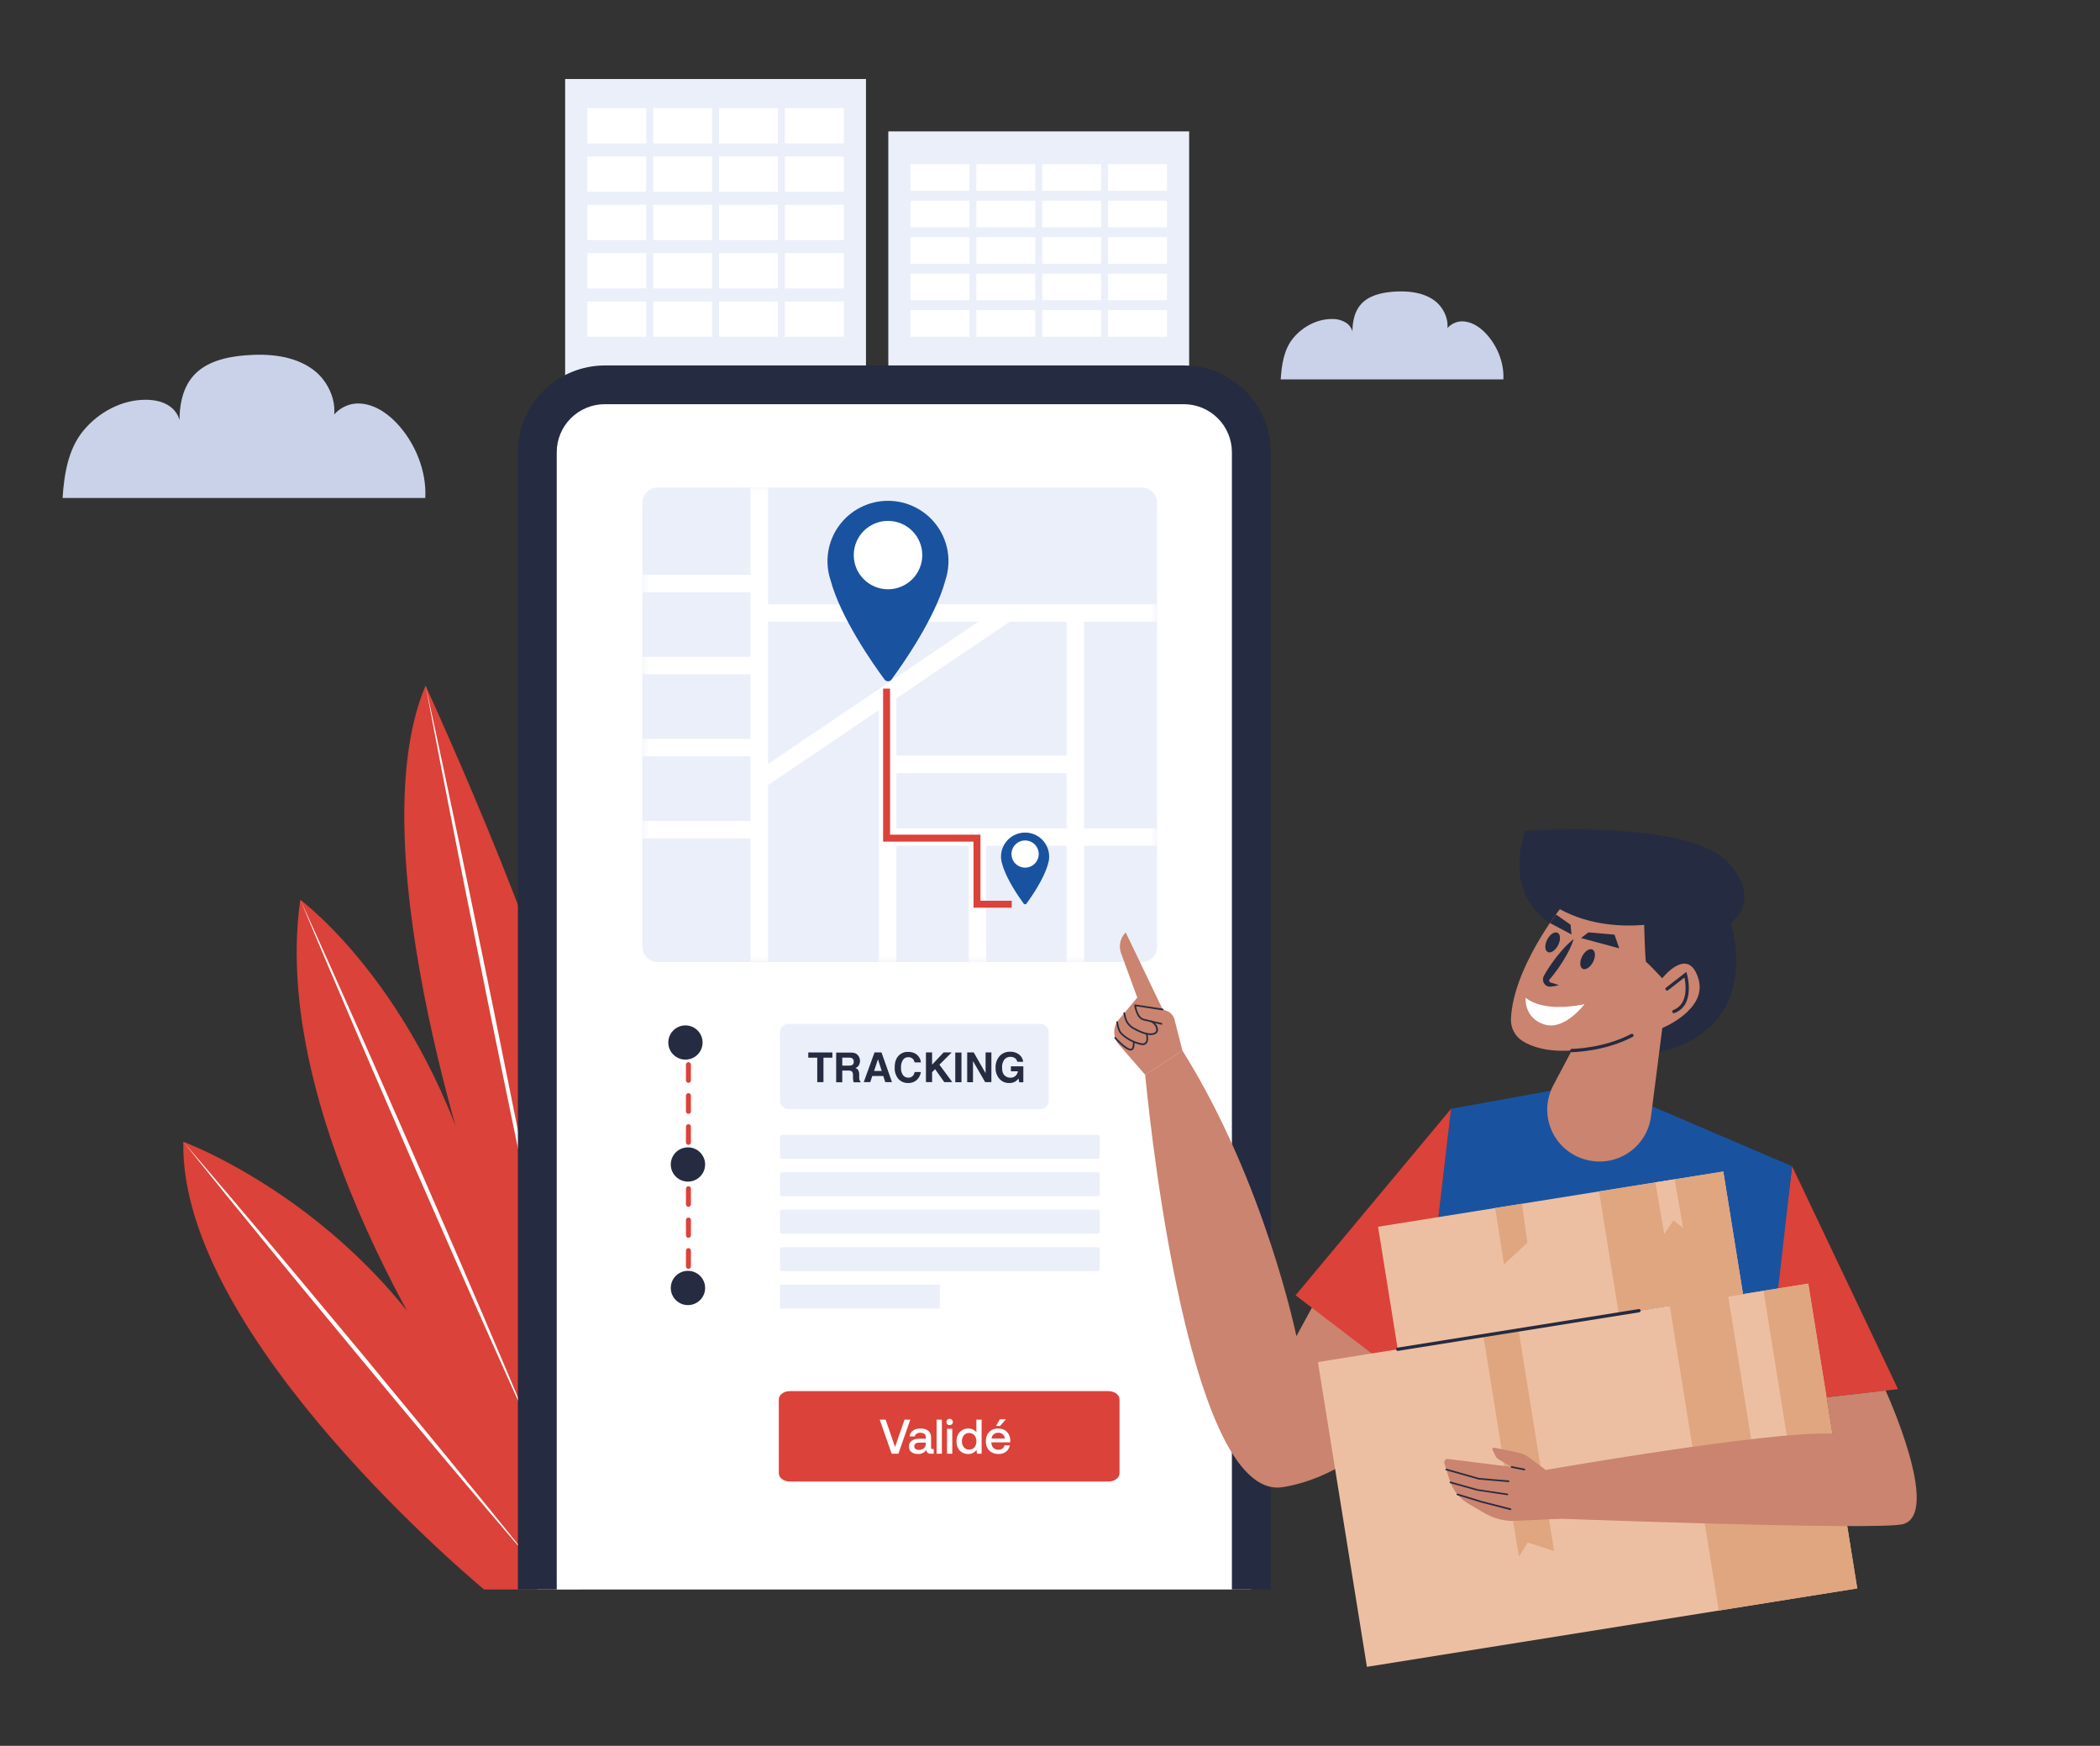 <svg width="302" height="251" viewBox="0 0 302 251" fill="none" xmlns="http://www.w3.org/2000/svg">
<rect x="0" y="0" width="302" height="251" fill="#333333" stroke="none"/>
<path d="M124.535 11.36H81.273V137.817H124.535V11.36Z" fill="#EBEFF9"/>
<path d="M92.933 15.552H84.465V20.625H92.933V15.552Z" fill="white"/>
<path d="M102.403 15.552H93.935V20.625H102.403V15.552Z" fill="white"/>
<path d="M111.871 15.552H103.402V20.625H111.871V15.552Z" fill="white"/>
<path d="M121.341 15.552H112.872V20.625H121.341V15.552Z" fill="white"/>
<path d="M92.933 22.5H84.465V27.572H92.933V22.5Z" fill="white"/>
<path d="M102.403 22.5H93.935V27.572H102.403V22.5Z" fill="white"/>
<path d="M111.871 22.5H103.402V27.572H111.871V22.5Z" fill="white"/>
<path d="M121.341 22.5H112.872V27.572H121.341V22.5Z" fill="white"/>
<path d="M92.933 29.445H84.465V34.517H92.933V29.445Z" fill="white"/>
<path d="M102.403 29.445H93.935V34.517H102.403V29.445Z" fill="white"/>
<path d="M111.871 29.445H103.402V34.517H111.871V29.445Z" fill="white"/>
<path d="M121.341 29.445H112.872V34.517H121.341V29.445Z" fill="white"/>
<path d="M92.933 36.392H84.465V41.465H92.933V36.392Z" fill="white"/>
<path d="M102.403 36.392H93.935V41.465H102.403V36.392Z" fill="white"/>
<path d="M111.871 36.392H103.402V41.465H111.871V36.392Z" fill="white"/>
<path d="M121.341 36.392H112.872V41.465H121.341V36.392Z" fill="white"/>
<path d="M92.933 43.34H84.465V48.413H92.933V43.34Z" fill="white"/>
<path d="M102.403 43.34H93.935V48.413H102.403V43.34Z" fill="white"/>
<path d="M111.871 43.34H103.402V48.413H111.871V43.34Z" fill="white"/>
<path d="M121.341 43.34H112.872V48.413H121.341V43.34Z" fill="white"/>
<path d="M171.01 18.89H127.748V137.817H171.01V18.89Z" fill="#EBEFF9"/>
<path d="M139.411 23.604H130.942V27.432H139.411V23.604Z" fill="white"/>
<path d="M148.879 23.604H140.41V27.432H148.879V23.604Z" fill="white"/>
<path d="M158.348 23.604H149.88V27.432H158.348V23.604Z" fill="white"/>
<path d="M167.819 23.604H159.351V27.432H167.819V23.604Z" fill="white"/>
<path d="M139.411 28.847H130.942V32.675H139.411V28.847Z" fill="white"/>
<path d="M148.879 28.847H140.41V32.675H148.879V28.847Z" fill="white"/>
<path d="M158.348 28.847H149.88V32.675H158.348V28.847Z" fill="white"/>
<path d="M167.819 28.847H159.351V32.675H167.819V28.847Z" fill="white"/>
<path d="M139.411 34.093H130.942V37.921H139.411V34.093Z" fill="white"/>
<path d="M148.879 34.093H140.41V37.921H148.879V34.093Z" fill="white"/>
<path d="M158.348 34.093H149.88V37.921H158.348V34.093Z" fill="white"/>
<path d="M167.819 34.093H159.351V37.921H167.819V34.093Z" fill="white"/>
<path d="M139.411 39.337H130.942V43.164H139.411V39.337Z" fill="white"/>
<path d="M148.879 39.337H140.41V43.164H148.879V39.337Z" fill="white"/>
<path d="M158.348 39.337H149.88V43.164H158.348V39.337Z" fill="white"/>
<path d="M167.819 39.337H159.351V43.164H167.819V39.337Z" fill="white"/>
<path d="M139.411 44.583H130.942V48.41H139.411V44.583Z" fill="white"/>
<path d="M148.879 44.583H140.41V48.41H148.879V44.583Z" fill="white"/>
<path d="M158.348 44.583H149.88V48.41H158.348V44.583Z" fill="white"/>
<path d="M167.819 44.583H159.351V48.41H167.819V44.583Z" fill="white"/>
<path d="M69.621 228.523C69.621 228.523 25.763 192.351 26.364 164.154C26.364 164.154 54.901 174.601 68.421 204.565C68.421 204.565 38.379 162.919 43.186 129.365C43.186 129.365 62.111 143.298 69.611 175.13C69.611 175.13 50.988 122.634 61.2 98.575C61.2 98.575 82.529 144.91 83.43 160.653V228.523H69.621Z" fill="#DB4239"/>
<path d="M26.364 164.154C28.514 166.641 30.643 169.154 32.772 171.651L39.136 179.181C41.263 181.691 43.357 184.221 45.468 186.744L51.788 194.314L58.067 201.919C60.156 204.457 62.262 206.982 64.336 209.535L70.572 217.175C72.633 219.735 74.712 222.283 76.76 224.856C74.609 222.368 72.482 219.856 70.348 217.358L63.986 209.828C61.859 207.318 59.766 204.788 57.654 202.268L51.34 194.688L45.048 187.083C42.959 184.545 40.855 182.02 38.782 179.468L32.545 171.827C30.489 169.267 28.413 166.719 26.364 164.154Z" fill="white"/>
<path d="M43.185 129.353C44.645 132.536 46.07 135.733 47.514 138.923L51.792 148.517C53.217 151.712 54.611 154.925 56.02 158.13L60.241 167.748L64.426 177.382C65.813 180.597 67.22 183.802 68.586 187.028L72.709 196.686C74.062 199.916 75.434 203.137 76.773 206.372C75.313 203.19 73.886 199.992 72.444 196.802L68.166 187.206C66.734 184.011 65.342 180.798 63.93 177.595L59.71 167.979L55.54 158.341C54.151 155.126 52.746 151.92 51.38 148.695L47.258 139.036C45.896 135.809 44.524 132.588 43.185 129.353Z" fill="white"/>
<path d="M61.21 98.573C62.061 102.418 62.873 106.273 63.706 110.119L66.143 121.682C66.963 125.535 67.743 129.396 68.541 133.253L70.922 144.827L73.255 156.411C74.025 160.274 74.82 164.131 75.57 167.997L77.835 179.593C78.572 183.463 79.33 187.329 80.052 191.202C79.199 187.354 78.386 183.501 77.553 179.656L75.117 168.092C74.297 164.239 73.519 160.379 72.719 156.521L70.338 144.947L68.007 133.364C67.235 129.501 66.442 125.643 65.692 121.775L63.42 110.189C62.687 106.311 61.93 102.446 61.21 98.573Z" fill="white"/>
<path d="M179.942 228.523V65.009C179.942 62.441 178.919 59.978 177.098 58.162C175.277 56.346 172.807 55.325 170.232 55.325H86.979C85.703 55.324 84.439 55.574 83.261 56.06C82.082 56.547 81.011 57.26 80.108 58.159C79.206 59.058 78.49 60.126 78.001 61.301C77.513 62.477 77.262 63.737 77.262 65.009V228.523H179.942Z" fill="white"/>
<path d="M182.74 228.523H177.159V65.009C177.157 63.18 176.427 61.426 175.13 60.132C173.833 58.839 172.074 58.111 170.24 58.109H86.979C85.145 58.112 83.387 58.84 82.091 60.133C80.794 61.427 80.065 63.18 80.063 65.009V228.523H74.478V65.009C74.482 61.703 75.8 58.534 78.143 56.197C80.487 53.86 83.665 52.545 86.979 52.542H170.24C173.554 52.545 176.732 53.86 179.076 56.197C181.419 58.534 182.737 61.703 182.74 65.009V228.523Z" fill="#252B40"/>
<path d="M164.175 70.087H94.606C93.374 70.087 92.374 71.084 92.374 72.313V136.092C92.374 137.322 93.374 138.319 94.606 138.319H164.175C165.407 138.319 166.407 137.322 166.407 136.092V72.313C166.407 71.084 165.407 70.087 164.175 70.087Z" fill="#EBEFF9"/>
<mask id="mask0_682_14047" style="mask-type:luminance" maskUnits="userSpaceOnUse" x="92" y="70" width="75" height="69">
<path d="M164.175 70.087H94.606C93.374 70.087 92.374 71.084 92.374 72.313V136.092C92.374 137.322 93.374 138.319 94.606 138.319H164.175C165.407 138.319 166.407 137.322 166.407 136.092V72.313C166.407 71.084 165.407 70.087 164.175 70.087Z" fill="white"/>
</mask>
<g mask="url(#mask0_682_14047)">
<path d="M166.487 119.084H155.892V89.386H166.407V86.876H110.449V70.084H107.932V82.634H92.374V85.144H107.935V94.431H92.374V96.941H107.935V106.228H92.374V108.738H107.935V118.025H92.374V120.535H107.935V138.303H110.451V112.87L126.399 102.092V138.318H128.916V121.592H139.31V138.318H141.827V121.592H153.388V138.318H155.905V121.592H166.5L166.487 119.084ZM110.449 89.386H140.719L110.449 109.84V89.386ZM145.199 89.386H153.378V108.625H128.908V100.4L145.199 89.386ZM128.908 119.084V111.133H153.378V119.084H128.908Z" fill="white"/>
</g>
<path d="M145.5 130H140.5V120.5H127.5V99" stroke="#DB4239"/>
<path d="M150.713 124.207C150.866 123.733 150.914 123.231 150.854 122.737C150.794 122.242 150.628 121.766 150.366 121.342C150.104 120.917 149.754 120.554 149.338 120.278C148.923 120.001 148.452 119.818 147.958 119.739C147.465 119.661 146.961 119.691 146.48 119.826C145.999 119.96 145.553 120.197 145.172 120.52C144.792 120.843 144.486 121.244 144.275 121.696C144.065 122.148 143.955 122.64 143.953 123.138C143.952 123.501 144.009 123.862 144.122 124.207C144.701 126.386 146.596 129.074 147.217 129.915C147.241 129.945 147.271 129.97 147.305 129.987C147.34 130.003 147.378 130.012 147.416 130.012C147.454 130.012 147.492 130.003 147.527 129.987C147.561 129.97 147.591 129.945 147.615 129.915C148.231 129.074 150.134 126.386 150.713 124.207Z" fill="#1953A0"/>
<path d="M149.379 122.789C149.378 123.176 149.263 123.554 149.047 123.875C148.832 124.196 148.525 124.446 148.167 124.594C147.809 124.741 147.415 124.78 147.034 124.704C146.654 124.628 146.305 124.442 146.031 124.168C145.757 123.895 145.571 123.546 145.495 123.167C145.42 122.788 145.459 122.395 145.607 122.038C145.756 121.681 146.007 121.375 146.33 121.161C146.652 120.946 147.031 120.831 147.418 120.831C147.676 120.831 147.931 120.882 148.169 120.98C148.407 121.079 148.624 121.223 148.806 121.405C148.988 121.587 149.132 121.803 149.23 122.04C149.329 122.278 149.379 122.532 149.379 122.789Z" fill="white"/>
<path d="M99.003 151.222C98.908 151.222 98.817 151.185 98.751 151.118C98.683 151.051 98.646 150.961 98.646 150.866V149.792C98.642 149.742 98.648 149.692 98.664 149.645C98.68 149.599 98.706 149.555 98.74 149.519C98.773 149.482 98.814 149.453 98.86 149.433C98.905 149.413 98.955 149.403 99.004 149.403C99.054 149.403 99.103 149.413 99.149 149.433C99.195 149.453 99.236 149.482 99.269 149.519C99.303 149.555 99.329 149.599 99.345 149.645C99.361 149.692 99.367 149.742 99.363 149.792V150.866C99.363 150.913 99.354 150.96 99.336 151.003C99.317 151.046 99.291 151.086 99.257 151.119C99.224 151.152 99.184 151.178 99.141 151.196C99.097 151.214 99.05 151.223 99.003 151.222Z" fill="#DB4239"/>
<path d="M99.003 182.419C98.908 182.419 98.817 182.382 98.751 182.315C98.683 182.248 98.646 182.157 98.646 182.063V179.834C98.642 179.784 98.648 179.735 98.664 179.688C98.68 179.641 98.706 179.598 98.74 179.561C98.773 179.524 98.814 179.495 98.86 179.475C98.905 179.455 98.955 179.445 99.004 179.445C99.054 179.445 99.103 179.455 99.149 179.475C99.195 179.495 99.236 179.524 99.269 179.561C99.303 179.598 99.329 179.641 99.345 179.688C99.361 179.735 99.367 179.784 99.363 179.834V182.063C99.363 182.11 99.354 182.156 99.336 182.2C99.317 182.243 99.291 182.283 99.257 182.316C99.224 182.349 99.184 182.375 99.141 182.393C99.097 182.411 99.05 182.42 99.003 182.419ZM99.003 177.964C98.908 177.963 98.817 177.925 98.75 177.858C98.683 177.791 98.646 177.7 98.646 177.605V175.376C98.653 175.287 98.694 175.203 98.761 175.142C98.827 175.081 98.914 175.047 99.004 175.047C99.095 175.047 99.182 175.081 99.248 175.142C99.314 175.203 99.356 175.287 99.363 175.376V177.605C99.362 177.699 99.323 177.789 99.256 177.856C99.189 177.922 99.098 177.959 99.003 177.959V177.964ZM99.003 173.506C98.909 173.506 98.818 173.468 98.751 173.401C98.684 173.334 98.646 173.244 98.646 173.15V170.931C98.642 170.882 98.648 170.832 98.664 170.785C98.68 170.738 98.706 170.695 98.74 170.658C98.773 170.622 98.814 170.592 98.86 170.572C98.905 170.552 98.955 170.542 99.004 170.542C99.054 170.542 99.103 170.552 99.149 170.572C99.195 170.592 99.236 170.622 99.269 170.658C99.303 170.695 99.329 170.738 99.345 170.785C99.361 170.832 99.367 170.882 99.363 170.931V173.16C99.36 173.253 99.32 173.341 99.253 173.406C99.186 173.47 99.097 173.506 99.003 173.506ZM99.003 169.051C98.908 169.05 98.817 169.012 98.75 168.945C98.683 168.878 98.646 168.787 98.646 168.692V166.463C98.653 166.374 98.694 166.29 98.761 166.229C98.827 166.168 98.914 166.134 99.004 166.134C99.095 166.134 99.182 166.168 99.248 166.229C99.314 166.29 99.356 166.374 99.363 166.463V168.692C99.363 168.787 99.325 168.879 99.258 168.946C99.19 169.013 99.099 169.051 99.003 169.051ZM99.003 164.593C98.908 164.593 98.817 164.554 98.75 164.487C98.683 164.42 98.646 164.329 98.646 164.234V162.008C98.642 161.958 98.648 161.909 98.664 161.862C98.68 161.815 98.706 161.772 98.74 161.735C98.773 161.698 98.814 161.669 98.86 161.649C98.905 161.629 98.955 161.619 99.004 161.619C99.054 161.619 99.103 161.629 99.149 161.649C99.195 161.669 99.236 161.698 99.269 161.735C99.303 161.772 99.329 161.815 99.345 161.862C99.361 161.909 99.367 161.958 99.363 162.008V164.234C99.363 164.33 99.325 164.421 99.258 164.488C99.19 164.555 99.099 164.593 99.003 164.593ZM99.003 160.138C98.908 160.137 98.817 160.099 98.75 160.032C98.683 159.965 98.646 159.874 98.646 159.779V157.55C98.642 157.501 98.648 157.451 98.664 157.404C98.68 157.357 98.706 157.314 98.74 157.277C98.773 157.241 98.814 157.212 98.86 157.192C98.905 157.172 98.955 157.161 99.004 157.161C99.054 157.161 99.103 157.172 99.149 157.192C99.195 157.212 99.236 157.241 99.269 157.277C99.303 157.314 99.329 157.357 99.345 157.404C99.361 157.451 99.367 157.501 99.363 157.55V159.779C99.363 159.874 99.325 159.966 99.258 160.033C99.19 160.1 99.099 160.138 99.003 160.138ZM99.003 155.68C98.908 155.68 98.817 155.641 98.75 155.574C98.683 155.507 98.646 155.416 98.646 155.321V153.095C98.642 153.045 98.648 152.996 98.664 152.949C98.68 152.902 98.706 152.859 98.74 152.822C98.773 152.785 98.814 152.756 98.86 152.736C98.905 152.716 98.955 152.706 99.004 152.706C99.054 152.706 99.103 152.716 99.149 152.736C99.195 152.756 99.236 152.785 99.269 152.822C99.303 152.859 99.329 152.902 99.345 152.949C99.361 152.996 99.367 153.045 99.363 153.095V155.321C99.363 155.417 99.325 155.508 99.258 155.575C99.19 155.642 99.099 155.68 99.003 155.68Z" fill="#DB4239"/>
<path d="M99.003 185.722C98.909 185.722 98.818 185.684 98.751 185.617C98.684 185.551 98.646 185.46 98.646 185.366V184.292C98.642 184.242 98.648 184.192 98.664 184.145C98.68 184.098 98.706 184.055 98.74 184.019C98.773 183.982 98.814 183.953 98.86 183.933C98.905 183.913 98.955 183.903 99.004 183.903C99.054 183.903 99.103 183.913 99.149 183.933C99.195 183.953 99.236 183.982 99.269 184.019C99.303 184.055 99.329 184.098 99.345 184.145C99.361 184.192 99.367 184.242 99.363 184.292V185.366C99.362 185.461 99.324 185.551 99.257 185.618C99.189 185.685 99.098 185.722 99.003 185.722Z" fill="#DB4239"/>
<path d="M100.523 151.384C101.355 150.309 101.156 148.766 100.079 147.936C99.001 147.107 97.454 147.305 96.622 148.38C95.79 149.454 95.989 150.997 97.067 151.827C98.144 152.656 99.691 152.458 100.523 151.384Z" fill="#252B40"/>
<path d="M98.933 169.879C100.296 169.879 101.402 168.777 101.402 167.417C101.402 166.057 100.296 164.955 98.933 164.955C97.569 164.955 96.464 166.057 96.464 167.417C96.464 168.777 97.569 169.879 98.933 169.879Z" fill="#252B40"/>
<path d="M101.386 185.455C101.543 184.104 100.572 182.882 99.217 182.726C97.863 182.57 96.638 183.538 96.481 184.889C96.324 186.24 97.295 187.462 98.65 187.618C100.004 187.774 101.229 186.806 101.386 185.455Z" fill="#252B40"/>
<path d="M149.623 147.201H113.368C112.711 147.201 112.178 147.733 112.178 148.389V158.261C112.178 158.916 112.711 159.448 113.368 159.448H149.623C150.281 159.448 150.814 158.916 150.814 158.261V148.389C150.814 147.733 150.281 147.201 149.623 147.201Z" fill="#EBEFF9"/>
<path d="M119.705 151.31V152.063H118.422V155.577H117.528V152.063H116.237V151.31H119.705Z" fill="#252B40"/>
<path d="M122.98 151.421C123.136 151.487 123.274 151.59 123.382 151.719C123.473 151.828 123.545 151.95 123.596 152.081C123.652 152.224 123.679 152.377 123.677 152.53C123.674 152.739 123.622 152.945 123.523 153.13C123.416 153.329 123.235 153.478 123.02 153.547C123.195 153.606 123.344 153.725 123.44 153.883C123.535 154.093 123.578 154.323 123.563 154.553V154.842C123.56 154.975 123.568 155.107 123.589 155.238C123.596 155.29 123.615 155.339 123.643 155.383C123.672 155.426 123.71 155.463 123.755 155.489V155.597H122.763C122.738 155.502 122.718 155.427 122.705 155.369C122.683 155.247 122.67 155.124 122.668 155V154.601C122.688 154.408 122.637 154.214 122.524 154.056C122.38 153.948 122.2 153.899 122.021 153.918H121.127V155.597H120.249V151.33H122.31C122.537 151.32 122.764 151.35 122.98 151.421ZM121.127 152.053V153.203H122.091C122.238 153.211 122.385 153.187 122.522 153.133C122.608 153.087 122.678 153.017 122.723 152.931C122.768 152.845 122.785 152.747 122.773 152.651C122.785 152.549 122.768 152.446 122.723 152.353C122.679 152.261 122.609 152.183 122.522 152.129C122.391 152.071 122.249 152.045 122.106 152.053H121.127Z" fill="#252B40"/>
<path d="M125.763 151.31H126.769L128.279 155.577H127.308L127.023 154.696H125.443L125.154 155.577H124.215L125.763 151.31ZM125.702 153.973H126.802L126.258 152.289L125.702 153.973Z" fill="#252B40"/>
<path d="M129.251 151.757C129.422 151.583 129.628 151.446 129.855 151.355C130.082 151.264 130.325 151.222 130.57 151.23C131.282 151.23 131.805 151.466 132.135 151.938C132.307 152.171 132.409 152.447 132.43 152.736H131.534C131.494 152.567 131.419 152.409 131.312 152.272C131.222 152.175 131.112 152.1 130.989 152.052C130.866 152.004 130.734 151.983 130.602 151.993C130.453 151.989 130.306 152.023 130.173 152.092C130.041 152.161 129.929 152.262 129.847 152.387C129.644 152.721 129.547 153.109 129.571 153.499C129.543 153.881 129.646 154.262 129.863 154.578C129.951 154.693 130.065 154.786 130.197 154.848C130.328 154.911 130.472 154.941 130.618 154.937C130.751 154.945 130.884 154.921 131.006 154.868C131.128 154.814 131.236 154.732 131.32 154.629C131.428 154.478 131.504 154.307 131.544 154.127H132.432C132.372 154.562 132.165 154.965 131.843 155.266C131.511 155.564 131.076 155.72 130.63 155.703C130.361 155.717 130.092 155.671 129.844 155.568C129.595 155.466 129.372 155.309 129.191 155.11C128.819 154.65 128.633 154.069 128.667 153.479C128.655 152.739 128.853 152.161 129.251 151.757Z" fill="#252B40"/>
<path d="M133.159 151.31H134.043V153.067L135.699 151.31H136.859L135.097 153.067L136.949 155.577H135.797L134.473 153.71L134.043 154.147V155.577H133.159V151.31Z" fill="#252B40"/>
<path d="M138.268 155.59H137.377V151.323H138.268V155.59Z" fill="#252B40"/>
<path d="M139.091 151.31H140.032L141.736 154.295V151.31H142.571V155.577H141.673L139.926 152.553V155.59H139.091V151.31Z" fill="#252B40"/>
<path d="M146.297 152.646C146.27 152.51 146.21 152.383 146.122 152.276C146.034 152.17 145.921 152.086 145.793 152.033C145.634 151.966 145.463 151.934 145.29 151.938C145.128 151.934 144.967 151.967 144.82 152.035C144.673 152.102 144.542 152.202 144.439 152.327C144.191 152.665 144.073 153.081 144.105 153.499C144.105 154.024 144.226 154.398 144.467 154.613C144.687 154.826 144.982 154.944 145.288 154.942C145.557 154.955 145.822 154.865 146.027 154.691C146.222 154.515 146.347 154.276 146.382 154.016H145.376V153.301H147.163V155.597H146.569L146.48 155.063C146.349 155.229 146.192 155.373 146.015 155.489C145.75 155.642 145.447 155.718 145.142 155.708C144.88 155.716 144.619 155.668 144.377 155.566C144.136 155.464 143.919 155.311 143.742 155.118C143.348 154.674 143.144 154.092 143.176 153.499C143.146 152.891 143.352 152.296 143.75 151.835C143.941 151.627 144.175 151.464 144.436 151.355C144.696 151.247 144.978 151.197 145.26 151.207C145.734 151.184 146.201 151.331 146.576 151.622C146.894 151.878 147.099 152.248 147.145 152.653L146.297 152.646Z" fill="#252B40"/>
<path d="M157.893 163.142H112.442C112.296 163.142 112.178 163.26 112.178 163.406V166.328C112.178 166.473 112.296 166.591 112.442 166.591H157.893C158.039 166.591 158.157 166.473 158.157 166.328V163.406C158.157 163.26 158.039 163.142 157.893 163.142Z" fill="#EBEFF9"/>
<path d="M157.893 168.531H112.442C112.296 168.531 112.178 168.649 112.178 168.795V171.717C112.178 171.862 112.296 171.98 112.442 171.98H157.893C158.039 171.98 158.157 171.862 158.157 171.717V168.795C158.157 168.649 158.039 168.531 157.893 168.531Z" fill="#EBEFF9"/>
<path d="M157.893 173.918H112.442C112.296 173.918 112.178 174.036 112.178 174.181V177.103C112.178 177.249 112.296 177.367 112.442 177.367H157.893C158.039 177.367 158.157 177.249 158.157 177.103V174.181C158.157 174.036 158.039 173.918 157.893 173.918Z" fill="#EBEFF9"/>
<path d="M157.893 179.307H112.442C112.296 179.307 112.178 179.425 112.178 179.57V182.492C112.178 182.638 112.296 182.756 112.442 182.756H157.893C158.039 182.756 158.157 182.638 158.157 182.492V179.57C158.157 179.425 158.039 179.307 157.893 179.307Z" fill="#EBEFF9"/>
<path d="M134.981 184.696H112.364C112.261 184.696 112.178 184.779 112.178 184.882V187.959C112.178 188.061 112.261 188.145 112.364 188.145H134.981C135.084 188.145 135.167 188.061 135.167 187.959V184.882C135.167 184.779 135.084 184.696 134.981 184.696Z" fill="#EBEFF9"/>
<path d="M159.401 200H113.599C112.716 200 112 200.531 112 201.186V211.814C112 212.469 112.716 213 113.599 213H159.401C160.284 213 161 212.469 161 211.814V201.186C161 200.531 160.284 200 159.401 200Z" fill="#DB4239"/>
<path d="M9 71.598H61.16C61.372 67.695 59.686 63.584 56.978 60.76C55.485 59.202 53.48 57.939 51.32 58.012C49.161 58.085 47.002 59.922 47.193 62.071C49.121 59.267 47.747 55.128 44.998 53.12C42.25 51.112 38.601 50.806 35.206 51.092C32.508 51.318 29.642 51.983 27.837 53.996C26.033 56.009 25.686 58.953 25.849 61.659C26.121 60.462 25.474 59.187 24.483 58.459C23.491 57.731 22.218 57.482 20.989 57.475C17.532 57.452 14.194 59.252 11.995 61.91C9.795 64.568 9.229 68.157 9 71.598Z" fill="#CAD2E9"/>
<path d="M184.177 54.545H216.199C216.327 52.15 215.293 49.625 213.632 47.891C212.716 46.934 211.485 46.159 210.156 46.204C208.828 46.249 207.506 47.376 207.625 48.694C208.807 46.975 207.964 44.427 206.276 43.2C204.587 41.972 202.35 41.779 200.266 41.945C198.61 42.085 196.848 42.492 195.736 43.727C194.623 44.962 194.415 46.771 194.515 48.433C194.681 47.697 194.286 46.914 193.677 46.468C193.043 46.047 192.294 45.836 191.533 45.863C189.409 45.863 187.363 46.955 185.996 48.586C184.63 50.218 184.318 52.431 184.177 54.545Z" fill="#CAD2E9"/>
<path d="M257.721 167.673L272.952 199.713L253.418 201.924L257.721 167.673Z" fill="#DB4239"/>
<path d="M190.361 184.892L186.435 192.095C186.435 192.095 181.905 169.947 170.039 151.034L164.693 154.528C164.693 154.528 170.23 216.136 184.492 213.804C198.754 211.473 207.077 195.86 207.077 195.86L190.361 184.892Z" fill="#CA846F"/>
<path d="M168.908 146.584C168.837 146.302 168.698 146.042 168.504 145.826C168.31 145.609 168.066 145.443 167.793 145.342L167.202 145.121L161.884 134.044L161.723 134.235C161.399 134.615 161.182 135.074 161.093 135.565C161.005 136.056 161.049 136.562 161.22 137.031L163.55 143.429L160.895 146.584C160.467 147.09 160.235 147.732 160.239 148.393C160.244 149.055 160.485 149.693 160.92 150.193L164.695 154.536L170.041 151.042L168.908 146.584Z" fill="#CA846F"/>
<path d="M167.036 147.314H167.008C166.993 147.314 165.408 146.94 164.424 146.694C163.359 146.428 163.13 144.621 163.12 144.543C163.118 144.525 163.12 144.507 163.126 144.49C163.132 144.473 163.142 144.458 163.155 144.445C163.169 144.433 163.185 144.423 163.202 144.418C163.219 144.412 163.238 144.41 163.256 144.413L167.22 145.015C167.251 145.02 167.279 145.037 167.297 145.062C167.316 145.087 167.324 145.119 167.319 145.15C167.315 145.18 167.298 145.208 167.272 145.227C167.247 145.246 167.216 145.253 167.185 145.249L163.379 144.671C163.457 145.101 163.739 146.28 164.482 146.466C165.466 146.717 167.046 147.081 167.064 147.086C167.094 147.093 167.12 147.112 167.137 147.138C167.153 147.165 167.159 147.196 167.152 147.227C167.145 147.252 167.13 147.274 167.109 147.29C167.088 147.306 167.062 147.314 167.036 147.314Z" fill="#252B40"/>
<path d="M165.461 148.81C164.631 148.81 163.616 148.326 162.897 147.909C162.589 147.732 162.322 147.492 162.113 147.205C161.905 146.917 161.759 146.59 161.686 146.243L161.563 145.67C161.557 145.639 161.563 145.607 161.581 145.581C161.598 145.555 161.625 145.536 161.656 145.53C161.687 145.524 161.718 145.53 161.744 145.548C161.77 145.565 161.788 145.592 161.794 145.623L161.918 146.195C161.985 146.509 162.118 146.805 162.307 147.064C162.497 147.324 162.739 147.541 163.017 147.701C163.742 148.12 164.779 148.612 165.562 148.567C165.854 148.552 166.216 148.464 166.279 148.148C166.354 147.764 165.979 147.169 165.524 146.948C165.496 146.934 165.475 146.91 165.464 146.88C165.454 146.851 165.455 146.818 165.469 146.79C165.483 146.762 165.507 146.741 165.537 146.73C165.566 146.72 165.599 146.721 165.627 146.735C166.13 146.986 166.634 147.656 166.518 148.193C166.478 148.404 166.299 148.763 165.582 148.803L165.461 148.81Z" fill="#252B40"/>
<path d="M164.339 150.254C164.264 150.254 164.189 150.247 164.115 150.234C162.993 150.005 161.963 149.456 161.15 148.652C160.712 148.218 160.534 147.013 160.529 146.961C160.524 146.93 160.532 146.899 160.55 146.874C160.569 146.849 160.596 146.832 160.627 146.827C160.658 146.823 160.69 146.831 160.715 146.85C160.741 146.869 160.758 146.897 160.763 146.928C160.763 146.928 160.934 148.105 161.316 148.484C162.096 149.25 163.083 149.773 164.155 149.99C164.252 150.019 164.354 150.022 164.452 149.999C164.551 149.977 164.642 149.93 164.716 149.862C164.968 149.586 164.86 148.938 164.797 148.712C164.793 148.697 164.792 148.682 164.793 148.666C164.795 148.651 164.8 148.636 164.808 148.623C164.816 148.609 164.826 148.597 164.838 148.588C164.851 148.578 164.865 148.571 164.88 148.567C164.895 148.563 164.911 148.562 164.926 148.564C164.942 148.566 164.956 148.57 164.97 148.578C164.984 148.586 164.995 148.596 165.005 148.608C165.015 148.621 165.022 148.635 165.026 148.65C165.026 148.687 165.277 149.588 164.892 150.02C164.823 150.097 164.737 150.158 164.642 150.199C164.546 150.239 164.443 150.258 164.339 150.254Z" fill="#252B40"/>
<path d="M162.589 151.029C162.503 151.029 162.418 151.013 162.338 150.984C161.563 150.705 160.324 149.348 160.277 149.29C160.255 149.266 160.245 149.236 160.246 149.204C160.248 149.173 160.262 149.144 160.285 149.123C160.309 149.102 160.339 149.091 160.371 149.093C160.402 149.094 160.432 149.108 160.453 149.132C160.453 149.147 161.698 150.502 162.418 150.761C162.464 150.787 162.517 150.801 162.57 150.801C162.624 150.801 162.676 150.787 162.723 150.761C162.922 150.61 162.929 150.123 162.916 149.95C162.914 149.919 162.924 149.888 162.945 149.864C162.965 149.84 162.995 149.825 163.026 149.823C163.057 149.821 163.088 149.831 163.112 149.851C163.136 149.872 163.151 149.901 163.153 149.932C163.153 150.008 163.203 150.685 162.866 150.949C162.785 151.005 162.688 151.033 162.589 151.029Z" fill="#252B40"/>
<path d="M229.565 155.62L257.722 167.673L250.655 229.545H200.485L208.677 159.415L229.565 155.62Z" fill="#1953A0"/>
<path d="M222.897 132.699C222.897 132.699 216.202 129.069 219.325 119.461C219.325 119.461 242.856 117.777 248.519 124.002C253.592 129.584 248.876 132.699 248.876 132.699C248.876 132.699 253.957 147.616 238.608 151.253L232.792 135.058L222.897 132.699Z" fill="#252B40"/>
<path d="M244.25 140.723C242.783 135.864 239.043 140.645 239.043 140.645C239.043 140.645 236.869 138.314 236.73 138.319C236.592 138.324 236.463 133.55 236.446 132.97C233.426 133.221 228.694 133.103 224.32 130.711C224.32 130.711 217.593 139.225 217.289 146.484C217.26 147.121 217.402 147.755 217.701 148.32C218 148.884 218.445 149.359 218.99 149.694C220.296 150.495 222.514 151.268 226.037 151.024L223.377 156.044C222.844 157.045 222.548 158.154 222.511 159.287C222.473 160.42 222.695 161.546 223.16 162.58C223.625 163.614 224.321 164.528 225.194 165.253C226.067 165.979 227.095 166.495 228.199 166.764L228.423 166.817C229.436 167.041 230.485 167.051 231.502 166.848C232.52 166.644 233.484 166.231 234.332 165.634C235.18 165.037 235.894 164.271 236.428 163.383C236.962 162.496 237.304 161.506 237.432 160.479L239.056 147.799C239.056 147.799 245.586 145.148 244.25 140.723Z" fill="#CA846F"/>
<path d="M226.323 134.993C226.071 135.749 225.749 136.48 225.36 137.177C224.983 137.863 224.569 138.528 224.119 139.169C223.894 139.487 223.662 139.801 223.422 140.111C223.301 140.264 223.183 140.419 223.054 140.568L222.866 140.793C222.841 140.813 222.819 140.836 222.8 140.861C222.784 140.895 222.776 140.931 222.776 140.968C222.776 141.005 222.784 141.041 222.8 141.075C222.817 141.117 222.843 141.156 222.876 141.188C222.894 141.205 222.914 141.22 222.936 141.233L222.974 141.253L223.042 141.27C223.432 141.373 223.815 141.498 224.189 141.647C223.796 141.739 223.398 141.807 222.996 141.85H222.918H222.81C222.737 141.844 222.664 141.83 222.594 141.807C222.447 141.76 222.314 141.679 222.204 141.572C222.09 141.457 222.003 141.318 221.95 141.165C221.897 141.012 221.88 140.849 221.899 140.688C221.922 140.523 221.978 140.365 222.065 140.224L222.211 139.973C222.309 139.802 222.415 139.636 222.516 139.471C222.722 139.137 222.941 138.813 223.163 138.492C223.612 137.851 224.096 137.235 224.612 136.647C225.129 136.043 225.702 135.489 226.323 134.993Z" fill="#252B40"/>
<path d="M229.098 138.301C228.707 139.054 228.041 139.506 227.608 139.287C227.175 139.069 227.137 138.268 227.525 137.505C227.912 136.742 228.582 136.298 229.014 136.519C229.447 136.74 229.485 137.53 229.098 138.301Z" fill="#252B40"/>
<path d="M224.072 135.889C223.684 136.642 223.017 137.094 222.582 136.875C222.146 136.657 222.111 135.859 222.501 135.093C222.891 134.328 223.556 133.886 223.991 134.107C224.427 134.328 224.462 135.123 224.072 135.889Z" fill="#252B40"/>
<path d="M227.363 134.86L232.865 136.346L232.178 134.375L228.425 134.049L227.363 134.86Z" fill="#252B40"/>
<path d="M219.401 143.434C219.401 143.434 221.575 145.663 227.862 144.373C227.862 144.373 224.983 148.241 222.046 147.274C219.109 146.308 219.401 143.434 219.401 143.434Z" fill="white"/>
<path d="M225.997 134.35L222.896 132.699L223.755 131.474L225.864 132.947L225.997 134.35Z" fill="#252B40"/>
<path d="M226.024 151.27C225.965 151.264 225.911 151.237 225.871 151.193C225.832 151.149 225.81 151.092 225.81 151.033C225.81 150.974 225.832 150.917 225.871 150.873C225.911 150.829 225.965 150.802 226.024 150.796C226.069 150.796 230.542 150.766 234.568 148.657C234.596 148.641 234.626 148.631 234.658 148.627C234.689 148.624 234.721 148.626 234.752 148.635C234.782 148.644 234.811 148.659 234.835 148.678C234.86 148.698 234.88 148.723 234.895 148.751C234.91 148.779 234.919 148.81 234.922 148.841C234.925 148.873 234.921 148.905 234.911 148.935C234.901 148.965 234.886 148.993 234.865 149.017C234.844 149.041 234.818 149.06 234.79 149.074C230.655 151.238 226.069 151.27 226.024 151.27Z" fill="#252B40"/>
<path d="M186.316 186.222L203.971 199.713L208.677 159.415L186.316 186.222Z" fill="#DB4239"/>
<path d="M260.044 184.544L189.529 195.821L196.575 239.641L267.089 228.364L260.044 184.544Z" fill="#EDBFA2"/>
<path d="M260.043 184.546L240.126 187.731L247.171 231.551L267.088 228.366L260.043 184.546Z" fill="#DFA680"/>
<path d="M247.829 168.43L198.178 176.37L201.01 193.984L250.661 186.043L247.829 168.43Z" fill="#EDBFA2"/>
<path d="M247.828 168.431L229.959 171.289L232.791 188.903L250.66 186.045L247.828 168.431Z" fill="#DFA680"/>
<path d="M223.495 222.998L219.71 221.771L218.427 223.809L213.315 192.018L218.384 191.207L223.495 222.998Z" fill="#DFA680"/>
<path d="M258.29 214.713L254.79 215.396L253.657 218.224L248.546 186.433L253.614 185.622L258.29 214.713Z" fill="#EDBFA2"/>
<path d="M201.012 194.221C200.956 194.219 200.903 194.198 200.861 194.162C200.818 194.126 200.789 194.077 200.778 194.023C200.772 193.992 200.774 193.961 200.781 193.931C200.788 193.9 200.801 193.872 200.819 193.847C200.837 193.822 200.86 193.8 200.887 193.784C200.914 193.768 200.943 193.757 200.974 193.752L235.679 188.202C235.738 188.197 235.797 188.215 235.844 188.252C235.891 188.288 235.922 188.341 235.932 188.4C235.941 188.458 235.928 188.518 235.895 188.568C235.862 188.617 235.812 188.653 235.754 188.667L201.049 194.216L201.012 194.221Z" fill="#252B40"/>
<path d="M215.021 173.677L216.287 181.779L219.655 178.667L218.882 173.059L215.021 173.677Z" fill="#DFA680"/>
<path d="M238.062 169.992L239.34 177.419L240.659 175.454L242.053 176.551L240.822 169.551L238.062 169.992Z" fill="#EDBFA2"/>
<path d="M271.165 199.914C271.165 199.914 279.282 217.635 273.657 219.128C269.998 220.097 220.963 218.224 220.963 218.224L221.635 211.447C221.635 211.447 254.304 205.702 263.512 206.116L262.672 200.885L271.165 199.914Z" fill="#CA846F"/>
<path d="M221.636 211.437L208.239 209.753C208.159 209.743 208.078 209.753 208.002 209.783C207.927 209.813 207.86 209.861 207.809 209.923C207.757 209.985 207.721 210.058 207.706 210.138C207.69 210.217 207.694 210.299 207.718 210.376L208.473 212.803C208.913 214.22 209.867 215.422 211.149 216.174L213.532 217.569C214.861 218.345 216.387 218.721 217.926 218.651L224.419 218.352L221.636 211.437Z" fill="#CA846F"/>
<path d="M222.275 211.324L219.957 209.585C219.475 209.224 218.919 208.973 218.329 208.85L214.898 208.132C214.857 208.124 214.814 208.127 214.774 208.142C214.734 208.156 214.7 208.182 214.674 208.215C214.647 208.248 214.631 208.288 214.626 208.33C214.622 208.372 214.629 208.415 214.647 208.453L215.07 209.319C215.175 209.537 215.343 209.718 215.553 209.839L220.964 212.961L222.275 211.324Z" fill="#CA846F"/>
<path d="M216.954 213.079L212.676 212.717H212.656L207.97 211.39C207.953 211.387 207.938 211.381 207.924 211.372C207.91 211.363 207.898 211.351 207.889 211.337C207.88 211.323 207.874 211.307 207.871 211.291C207.869 211.274 207.87 211.258 207.874 211.242C207.879 211.226 207.887 211.211 207.897 211.198C207.908 211.185 207.921 211.175 207.936 211.167C207.951 211.16 207.967 211.156 207.984 211.155C208.001 211.155 208.017 211.158 208.033 211.164L212.709 212.489L216.962 212.848C216.977 212.849 216.992 212.854 217.006 212.861C217.02 212.868 217.033 212.878 217.043 212.89C217.053 212.901 217.06 212.915 217.065 212.93C217.07 212.945 217.071 212.961 217.07 212.976C217.067 213.004 217.053 213.031 217.032 213.05C217.011 213.069 216.983 213.079 216.954 213.079Z" fill="#252B40"/>
<path d="M216.783 214.961H216.766L212.457 214.321L208.549 213.237C208.519 213.228 208.494 213.208 208.479 213.181C208.463 213.154 208.46 213.121 208.468 213.091C208.477 213.061 208.497 213.036 208.525 213.021C208.552 213.005 208.584 213.001 208.614 213.009L212.508 214.103L216.801 214.741C216.829 214.746 216.854 214.762 216.872 214.785C216.889 214.808 216.898 214.836 216.895 214.865C216.893 214.894 216.881 214.921 216.86 214.941C216.84 214.961 216.812 214.973 216.783 214.974V214.961Z" fill="#252B40"/>
<path d="M217.224 217.1H217.196L213.038 216.031L209.545 214.961C209.516 214.951 209.492 214.93 209.477 214.903C209.463 214.875 209.459 214.843 209.467 214.813C209.472 214.798 209.479 214.785 209.489 214.773C209.499 214.761 209.511 214.751 209.525 214.744C209.539 214.736 209.554 214.732 209.57 214.731C209.585 214.729 209.601 214.731 209.616 214.736L213.101 215.805L217.254 216.872C217.284 216.88 217.309 216.899 217.325 216.926C217.341 216.953 217.346 216.984 217.339 217.015C217.332 217.04 217.317 217.061 217.296 217.077C217.275 217.092 217.25 217.1 217.224 217.1Z" fill="#252B40"/>
<path d="M219.231 211.39H219.201L217.354 211.021C217.324 211.013 217.298 210.995 217.282 210.969C217.266 210.943 217.26 210.912 217.266 210.882C217.272 210.852 217.29 210.826 217.315 210.809C217.341 210.791 217.372 210.785 217.402 210.79L219.246 211.159C219.277 211.165 219.304 211.183 219.322 211.209C219.339 211.235 219.346 211.266 219.34 211.297C219.335 211.322 219.321 211.345 219.302 211.362C219.282 211.379 219.257 211.389 219.231 211.39Z" fill="#252B40"/>
<path d="M240.725 145.668C240.669 145.668 240.615 145.649 240.572 145.614C240.529 145.579 240.5 145.53 240.49 145.475C240.479 145.421 240.489 145.364 240.516 145.316C240.543 145.268 240.587 145.231 240.639 145.211C242.839 144.368 242.446 141.526 242.235 140.537L239.887 142.365C239.836 142.399 239.774 142.414 239.712 142.406C239.651 142.399 239.595 142.369 239.554 142.322C239.535 142.298 239.521 142.27 239.513 142.24C239.504 142.21 239.502 142.179 239.506 142.148C239.509 142.117 239.519 142.088 239.534 142.061C239.55 142.034 239.57 142.01 239.595 141.991L242.506 139.732L242.607 140.058C242.607 140.101 243.885 144.471 240.81 145.65C240.783 145.661 240.754 145.667 240.725 145.668Z" fill="#252B40"/>
<path d="M135.975 83.36C136.4 82.057 136.509 80.673 136.294 79.32C136.079 77.968 135.547 76.685 134.74 75.577C133.933 74.469 132.874 73.568 131.651 72.946C130.427 72.324 129.074 72 127.701 72C126.327 72 124.974 72.324 123.75 72.946C122.527 73.568 121.469 74.469 120.661 75.577C119.854 76.685 119.322 77.968 119.107 79.32C118.892 80.673 119.002 82.057 119.426 83.36C120.881 88.84 125.642 95.593 127.208 97.698C127.265 97.776 127.341 97.84 127.427 97.883C127.514 97.927 127.609 97.95 127.706 97.95C127.804 97.95 127.899 97.927 127.986 97.883C128.072 97.84 128.147 97.776 128.205 97.698C129.758 95.593 134.515 88.84 135.975 83.36Z" fill="#1953A0"/>
<path d="M132.606 80.308C132.886 77.609 130.918 75.194 128.211 74.916C125.504 74.637 123.084 76.6 122.804 79.3C122.525 81.999 124.493 84.413 127.2 84.692C129.907 84.97 132.327 83.008 132.606 80.308Z" fill="white"/>
<path d="M126.509 204.1H127.363L128.714 208.034L130.079 204.1H130.912L129.197 209H128.231L126.509 204.1ZM134.281 208.342V209H133.882C133.644 209 133.476 208.951 133.378 208.853C133.273 208.755 133.224 208.615 133.224 208.426C132.951 208.839 132.559 209.042 132.041 209.042C131.635 209.042 131.313 208.951 131.075 208.762C130.83 208.58 130.711 208.321 130.711 207.992C130.711 207.628 130.837 207.341 131.103 207.145C131.362 206.949 131.74 206.844 132.244 206.844H133.147V206.627C133.147 206.431 133.077 206.27 132.937 206.158C132.797 206.046 132.601 205.983 132.356 205.983C132.132 205.983 131.95 206.032 131.81 206.13C131.67 206.228 131.586 206.354 131.558 206.508H130.816C130.851 206.151 131.012 205.871 131.292 205.675C131.572 205.479 131.936 205.374 132.391 205.374C132.867 205.374 133.238 205.486 133.504 205.71C133.763 205.934 133.896 206.256 133.896 206.676V208.09C133.896 208.258 133.973 208.342 134.134 208.342H134.281ZM133.147 207.404H132.209C131.971 207.404 131.796 207.453 131.67 207.544C131.544 207.635 131.481 207.768 131.481 207.943C131.481 208.097 131.537 208.223 131.656 208.314C131.775 208.412 131.936 208.454 132.146 208.454C132.454 208.454 132.699 208.37 132.874 208.202C133.049 208.034 133.14 207.81 133.147 207.53V207.404ZM134.693 204.1H135.449V209H134.693V204.1ZM136.897 204.114C136.981 204.198 137.03 204.31 137.03 204.436C137.03 204.569 136.981 204.681 136.897 204.765C136.806 204.849 136.694 204.891 136.568 204.891C136.435 204.891 136.323 204.849 136.239 204.765C136.148 204.681 136.106 204.569 136.106 204.436C136.106 204.31 136.148 204.198 136.239 204.114C136.323 204.03 136.435 203.981 136.568 203.981C136.694 203.981 136.806 204.03 136.897 204.114ZM136.19 205.416H136.946V209H136.19V205.416ZM141.166 204.1V209H140.508L140.417 208.461C140.13 208.853 139.738 209.042 139.248 209.042C138.919 209.042 138.625 208.972 138.373 208.825C138.114 208.678 137.911 208.468 137.771 208.188C137.624 207.908 137.554 207.586 137.554 207.208C137.554 206.844 137.624 206.529 137.771 206.249C137.918 205.969 138.121 205.759 138.38 205.605C138.632 205.451 138.926 205.374 139.248 205.374C139.507 205.374 139.738 205.423 139.934 205.521C140.13 205.619 140.284 205.745 140.41 205.913V204.1H141.166ZM140.13 208.076C140.319 207.859 140.417 207.572 140.417 207.222C140.417 206.865 140.319 206.578 140.13 206.354C139.934 206.13 139.682 206.018 139.374 206.018C139.059 206.018 138.807 206.13 138.618 206.354C138.422 206.578 138.331 206.858 138.331 207.208C138.331 207.565 138.422 207.852 138.618 208.076C138.807 208.3 139.059 208.405 139.374 208.405C139.682 208.405 139.934 208.3 140.13 208.076ZM141.989 206.249C142.136 205.969 142.339 205.759 142.605 205.605C142.871 205.451 143.172 205.374 143.515 205.374C143.858 205.374 144.159 205.444 144.425 205.584C144.691 205.724 144.894 205.927 145.048 206.179C145.202 206.438 145.279 206.739 145.286 207.082C145.286 207.18 145.279 207.271 145.265 207.369H142.563V207.411C142.577 207.726 142.675 207.971 142.857 208.153C143.032 208.335 143.27 208.426 143.564 208.426C143.795 208.426 143.991 208.377 144.152 208.265C144.306 208.153 144.411 207.999 144.467 207.796H145.223C145.153 208.16 144.978 208.461 144.691 208.692C144.404 208.93 144.047 209.042 143.62 209.042C143.242 209.042 142.92 208.972 142.64 208.818C142.36 208.664 142.15 208.454 141.996 208.174C141.842 207.901 141.772 207.579 141.772 207.215C141.772 206.851 141.842 206.529 141.989 206.249ZM144.516 206.816C144.481 206.557 144.376 206.354 144.201 206.207C144.026 206.06 143.809 205.983 143.543 205.983C143.291 205.983 143.081 206.06 142.899 206.214C142.717 206.368 142.619 206.564 142.591 206.816H144.516ZM143.235 205.01L143.795 204.044H144.67L143.809 205.01H143.235Z" fill="white"/>
</svg>
